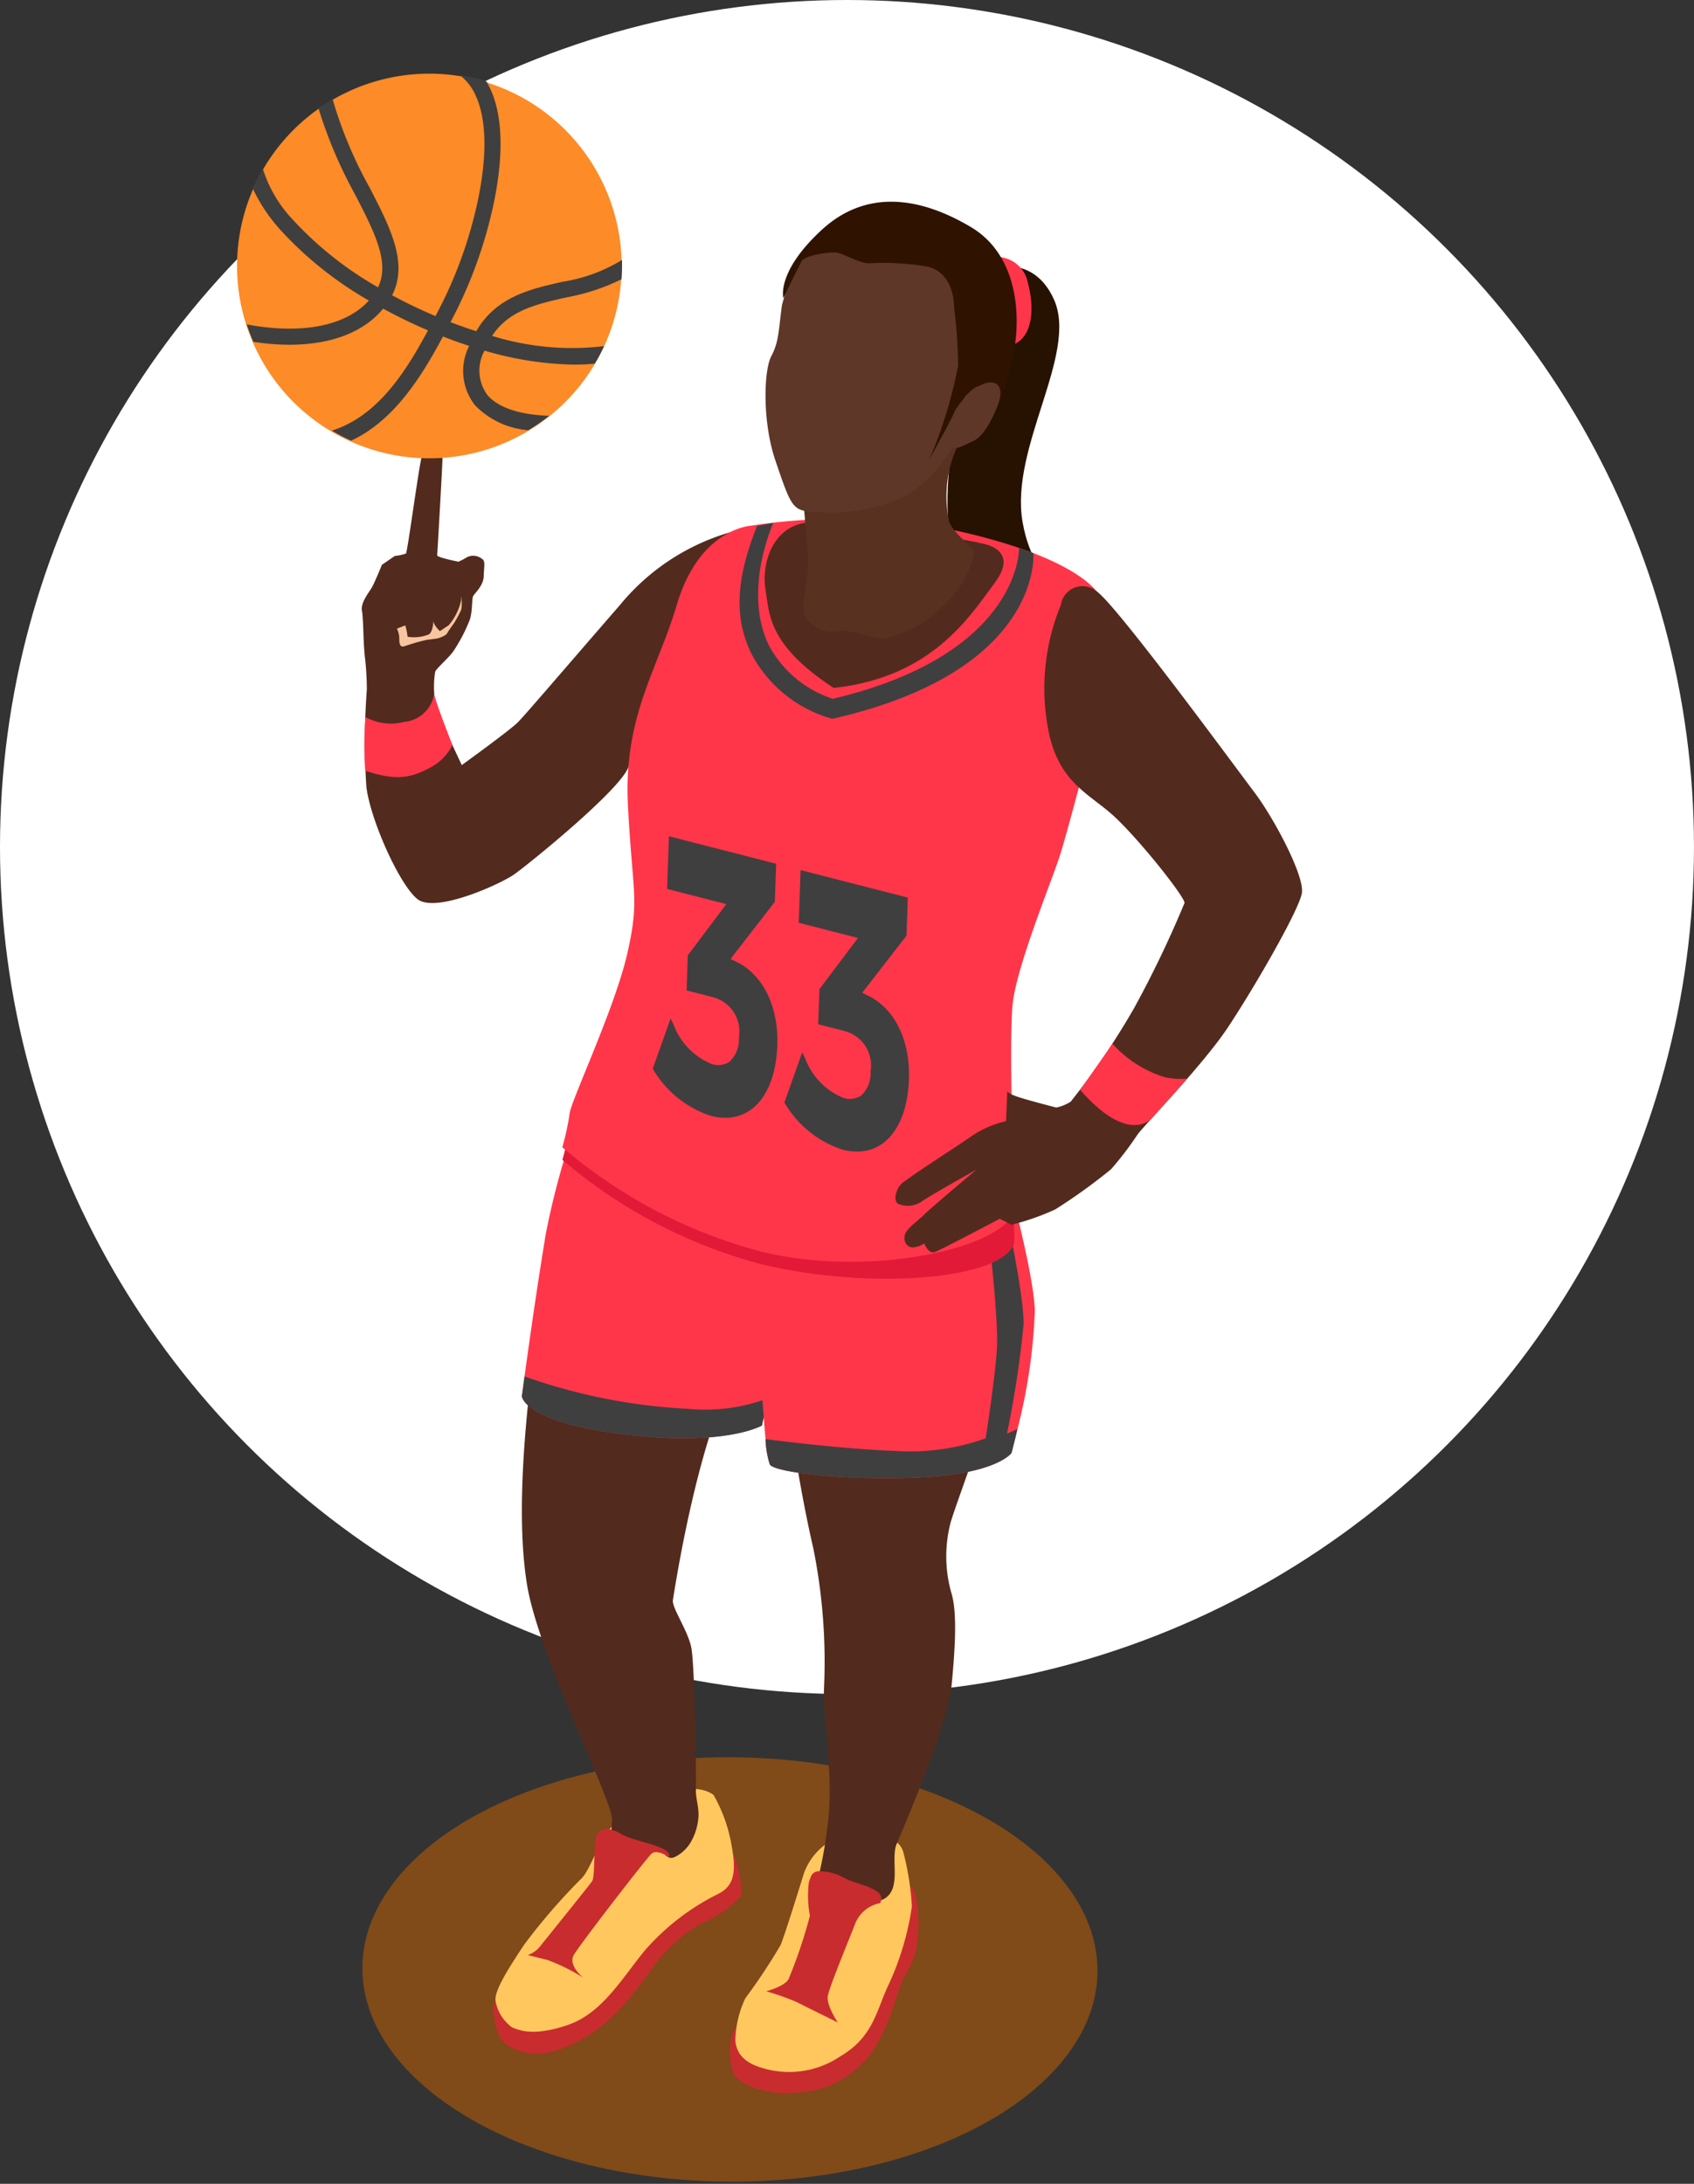 <svg xmlns="http://www.w3.org/2000/svg" width="117.971" height="152.076" viewBox="0 0 117.971 152.076">
  <rect x="0" y="0" width="117.971" height="152.076" fill="#333333" stroke="none"/>
  <g id="Grupo_118126" data-name="Grupo 118126" transform="translate(-756.157 -88.396)">
    <circle id="Elipse_6432" data-name="Elipse 6432" cx="58.985" cy="58.985" r="58.985" transform="translate(756.157 88.396)" fill="#fff"/>
    <g id="Grupo_118106" data-name="Grupo 118106" transform="translate(772.665 93.526)">
      <ellipse id="Elipse_6433" data-name="Elipse 6433" cx="14.779" cy="25.599" rx="14.779" ry="25.599" transform="matrix(0.005, -1, 1, 0.005, 8.653, 146.669)" fill="#ce6200" opacity="0.5"/>
      <g id="Grupo_118105" data-name="Grupo 118105">
        <g id="Grupo_118102" data-name="Grupo 118102" transform="translate(8.692 8.917)">
          <g id="Grupo_118091" data-name="Grupo 118091" transform="translate(40.782 4.477)">
            <path id="Trazado_180389" data-name="Trazado 180389" d="M806.96,102.721c0-.139,3.892-2.023,5.558,1.775s-3.1,10.263-2.2,15.458,4.469,5.054,4.469,5.054-3.658,4.306-5.51,3.08-4.616-4.566-4.134-11.09S806.96,102.721,806.96,102.721Z" transform="translate(-805.088 -102.132)" fill="#271100"/>
          </g>
          <path id="Trazado_180390" data-name="Trazado 180390" d="M807.417,101.678a2.229,2.229,0,0,1,2.47,1.824c.556,2.129.154,4-1.235,4.329S807.417,101.678,807.417,101.678Z" transform="translate(-763.496 -97.819)" fill="#ff364a"/>
          <g id="Grupo_118092" data-name="Grupo 118092" transform="translate(9.129 114.9)">
            <path id="Trazado_180391" data-name="Trazado 180391" d="M781.808,194.466a.77.77,0,0,0-.154.8c.142.561.1,1.791,1.142,2.337s2.384.922,5.007-.508,4.325-4.227,5.1-5.235a10.84,10.84,0,0,1,3.24-2.855,7.652,7.652,0,0,0,2.705-1.857c.256-.495-.272-2.368-.272-2.368s-.206-.926-.661-.739-7.7,7.76-10.433,8.861A29.665,29.665,0,0,1,781.808,194.466Z" transform="translate(-781.615 -184.019)" fill="#c82c2f"/>
          </g>
          <g id="Grupo_118093" data-name="Grupo 118093" transform="translate(9.304 110.526)">
            <path id="Trazado_180392" data-name="Trazado 180392" d="M796.925,181.186a10.756,10.756,0,0,1,1.226,3.319c.378,1.958.286,3.008-.925,3.6A16.469,16.469,0,0,0,792.17,192c-1.571,1.9-2.971,4.385-5.364,5.209s-3.39.383-3.9.178a2.9,2.9,0,0,1-1.146-1.787c-.171-.673.89-2.329,1.978-3.966A41.922,41.922,0,0,1,787.749,187c.661-.693,1.142-2.558,2.187-3.708S794.982,179.84,796.925,181.186Z" transform="translate(-781.744 -180.776)" fill="#ffc75e"/>
          </g>
          <g id="Grupo_118094" data-name="Grupo 118094" transform="translate(25.639 117.374)">
            <path id="Trazado_180393" data-name="Trazado 180393" d="M794.307,195.621s-.329.228-.422,1.169a4.98,4.98,0,0,0,.212,2.069c.128.355,1.7,1.543,4.342,1.3a6.633,6.633,0,0,0,4.507-1.913c1.451-1.266,2.284-4.028,2.732-5.387s.355-.4,1.126-2.5a11.59,11.59,0,0,0,.139-2.994c-.123-.725-.293-2.069-.74-1.25s-3.951,8.133-4.724,8.35S794.307,195.621,794.307,195.621Z" transform="translate(-793.859 -185.854)" fill="#c82c2f"/>
          </g>
          <g id="Grupo_118095" data-name="Grupo 118095" transform="translate(26.009 113.812)">
            <path id="Trazado_180394" data-name="Trazado 180394" d="M804.253,183.256s1.274.023,1.575,1.065a19.133,19.133,0,0,1,.6,3.8,19.589,19.589,0,0,1-1.621,5.44c-.856,1.783-1.041,3.635-3.379,5a6.36,6.36,0,0,1-5.487.779c-1.459-.433-1.76-1.266-1.806-1.892a7.186,7.186,0,0,1,.694-2.94,41.59,41.59,0,0,0,2.454-3.7c.3-.717,1.389-4.237,1.642-5.047a4.354,4.354,0,0,1,1.992-2.291A10.6,10.6,0,0,1,804.253,183.256Z" transform="translate(-794.133 -183.213)" fill="#ffc75e"/>
          </g>
          <path id="Trazado_180395" data-name="Trazado 180395" d="M800.466,117.444a15.538,15.538,0,0,0-7.642,5.053c-3.657,4.206-6.575,7.632-7.131,8.188s-3.889,2.964-3.889,2.964-1.436-3.026-1.729-3.812a6.623,6.623,0,0,1-.124-2.686c.093-.247,1-1.018,1.281-1.451a11.3,11.3,0,0,0,1.142-2.207c.186-.647.124-1.4.217-1.6s.725-.725.74-1.389.139-1.08-.124-1.219a.984.984,0,0,0-1.018-.124,4.709,4.709,0,0,1-.618.324s-1.5-.293-1.482-.446.371-6.328.371-6.73-.182-.972-.592-.864-.643-.077-.859.742-.987,6.636-1.095,6.729a3.051,3.051,0,0,1-.773.17l-.9.618s-.494,1.219-.709,1.59-.787,1.049-.68,1.62.078,2.023.2,3.18a19.164,19.164,0,0,1,.139,2.315,47.917,47.917,0,0,0-.031,6.76c.278,2.284,2.284,6.792,3.551,7.81s5.8-1.049,6.76-1.729,7.311-5.813,7.93-7.444a30.836,30.836,0,0,1,2.843-4.718Z" transform="translate(-774.845 -94.418)" fill="#522b1e"/>
          <path id="Trazado_180396" data-name="Trazado 180396" d="M789.389,143.528a60.875,60.875,0,0,0-4.861,15.7c-1.25,8.335-1.853,15.373-1.065,20.281s5.927,15,5.927,16.345c0,.446-.171,1.025.174,1.39a1.53,1.53,0,0,0,.549.336,6.013,6.013,0,0,0,2.243.409.664.664,0,0,1,.638.267c.266.272.453.415.831.21a2.679,2.679,0,0,0,1.061-1.026,4.034,4.034,0,0,0,.521-1.784c.034-.636-.193-1.218-.181-1.839.023-1.273-.07-8.727-.325-9.932s-1.366-2.755-1.273-3.288,1.351-9.021,3.665-14.516a56.142,56.142,0,0,0,3.242-10.865l.833-10.157Z" transform="translate(-771.965 -83.23)" fill="#522b1e"/>
          <g id="Grupo_118096" data-name="Grupo 118096" transform="translate(11.555 113.326)">
            <path id="Trazado_180397" data-name="Trazado 180397" d="M793.266,184.8s-.862-.57-1.231-.237-5.007,6.336-5.42,7.062.662,1.575.662,1.575a13.466,13.466,0,0,0-2.485-1.231c-.844-.216-1.378-.343-1.378-.343a1.936,1.936,0,0,0,.924-.689c.453-.569,3.343-4.145,3.56-4.463s.08-2.743.336-3.238.868-.531,1.741-.012S793.476,184.033,793.266,184.8Z" transform="translate(-783.414 -182.852)" fill="#c82c2f"/>
          </g>
          <path id="Trazado_180398" data-name="Trazado 180398" d="M797.516,146.441s-.711,10.9-.864,14.724,1.173,11.329,2.038,15.033a39.907,39.907,0,0,1,.74,9.816c-.061,2.038.68,6.051.278,9.323-.135,1.1-.31,2.206-.553,3.292a1.592,1.592,0,0,0,.094,1.324,1.887,1.887,0,0,0,1.094.871,3.719,3.719,0,0,0,1.259.062l1.11-.073a2.147,2.147,0,0,0,.847-.173c1.342-.688.479-2.762.933-3.853.155-.371,3.55-8.181,3.828-11.052s.371-5.1,0-6.377a9.308,9.308,0,0,1-.062-4.983c.525-1.758,3.735-10.217,4.137-12.624s-.525-12.317-1.082-14.663S797.516,146.441,797.516,146.441Z" transform="translate(-767.25 -82.422)" fill="#522b1e"/>
          <path id="Trazado_180399" data-name="Trazado 180399" d="M802.663,153.131c-.047,2.144-1.644,9.756-2.422,13.346-.252,1.16-.418,1.9-.418,1.9s-2.531,1.482-9.569.619-7.146-2.655-7.146-2.655.067-.519.186-1.386c.281-2.063.851-6.111,1.481-9.927a54.86,54.86,0,0,1,3.5-11.279l14.387,2.829S802.723,150.289,802.663,153.131Z" transform="translate(-771.965 -83.153)" fill="#ff364a"/>
          <path id="Trazado_180400" data-name="Trazado 180400" d="M800.241,161c-.252,1.16-.418,1.9-.418,1.9s-2.531,1.482-9.569.619-7.146-2.655-7.146-2.655.067-.519.186-1.386a39.878,39.878,0,0,0,11.323,2.252A12.461,12.461,0,0,0,800.241,161Z" transform="translate(-771.965 -77.673)" fill="#3f3f3f"/>
          <path id="Trazado_180401" data-name="Trazado 180401" d="M813.573,167.573c-.237,1.009-.415,1.668-.415,1.668s-.963,1.359-5.838,1.667-10.557-.248-10.99-.863a6.4,6.4,0,0,1-.3-1.775c-.241-2.574-.445-7.123-.948-8.5-.686-1.87-.175-12.138-.175-12.138l17.07-.867s2.685,9.2,2.808,12.546A38.722,38.722,0,0,1,813.573,167.573Z" transform="translate(-767.917 -82.101)" fill="#ff364a"/>
          <path id="Trazado_180402" data-name="Trazado 180402" d="M813.662,158.917a72.009,72.009,0,0,1-1.156,7.593s.318-.133.729-.316c-.237,1.009-.415,1.668-.415,1.668s-.963,1.359-5.838,1.667-10.557-.248-10.99-.863a6.4,6.4,0,0,1-.3-1.775c1.344.174,5.7.708,9.042.823a15.5,15.5,0,0,0,6.287-.878s.645-4.075.785-6.253-.785-9.861-.785-9.861h1.34S813.706,156.879,813.662,158.917Z" transform="translate(-767.579 -80.723)" fill="#3f3f3f"/>
          <path id="Trazado_180403" data-name="Trazado 180403" d="M816.673,154.751c.008-.028-.031-2.574-.078-4.283-.1-3.677-30.79-4.728-30.883-3.849a19.054,19.054,0,0,1-.51,2.361,35.115,35.115,0,0,0,14.082,7.324C806.964,158.079,815.978,157.267,816.673,154.751Z" transform="translate(-771.236 -82.255)" fill="#e21a37"/>
          <path id="Trazado_180404" data-name="Trazado 180404" d="M816.673,163.375c.024-.089-.417-11.807-.108-14.462s2.655-8.365,3.242-10.155,2.222-8.18,2.531-9.229.678-8,.37-8.8-2.314-2.933-9.692-4.631a40.343,40.343,0,0,0-14.663-.433c-.987.093-3.827.94-5.186,5.518s-3.719,7.771-3.4,13.976.82,6.436-.03,10.234-3.936,10.317-4.029,11.2a19.053,19.053,0,0,1-.51,2.361,35.122,35.122,0,0,0,14.082,7.322C806.964,168.051,815.978,165.891,816.673,163.375Z" transform="translate(-771.236 -93.106)" fill="#ff364a"/>
          <g id="Grupo_118099" data-name="Grupo 118099" transform="translate(20.258 44.188)">
            <g id="Grupo_118097" data-name="Grupo 118097">
              <path id="Trazado_180405" data-name="Trazado 180405" d="M798.305,146.077c-.12,3.42-1.823,5.394-4.379,4.74a7.1,7.1,0,0,1-3.906-3.13l1.064-2.995c.783,1.6,1.753,2.6,2.778,2.866,1.307.334,2.085-.452,2.14-2.02a2.642,2.642,0,0,0-1.98-3l-1.663-.426.078-2.237,2.814-3.739L791,135.048l.116-3.292,7.1,1.822-.086,2.442-3.188,4.111.56.272C797.248,141.214,798.4,143.275,798.305,146.077Z" transform="translate(-789.815 -131.52)" fill="#3f3f3f"/>
              <path id="Trazado_180406" data-name="Trazado 180406" d="M794.917,151.186a3.976,3.976,0,0,1-.983-.129,7.279,7.279,0,0,1-4.018-3.211l-.047-.076,1.242-3.5.194.4a4.777,4.777,0,0,0,2.656,2.767,1.425,1.425,0,0,0,1.257-.158,2.126,2.126,0,0,0,.651-1.688,2.471,2.471,0,0,0-1.839-2.812l-1.807-.464.085-2.443,2.683-3.565-4.124-1.057.128-3.669,7.468,1.916-.093,2.65-3.084,3.979.355.173c1.885.876,3,3.118,2.9,5.846-.073,2.055-.711,3.633-1.795,4.446A3.007,3.007,0,0,1,794.917,151.186Zm-4.639-3.462a6.86,6.86,0,0,0,3.747,2.972,2.859,2.859,0,0,0,2.5-.4c.994-.744,1.579-2.222,1.646-4.163h0c.09-2.577-.94-4.683-2.692-5.5l-.767-.375,3.29-4.244.078-2.233-6.733-1.727-.1,2.911,4.373,1.122L792.674,140l-.071,2.029,1.52.39a2.84,2.84,0,0,1,2.117,3.184,2.468,2.468,0,0,1-.8,1.971,1.793,1.793,0,0,1-1.571.221,4.738,4.738,0,0,1-2.7-2.58Z" transform="translate(-789.868 -131.581)" fill="#3f3f3f"/>
            </g>
            <g id="Grupo_118098" data-name="Grupo 118098" transform="translate(9.167 2.352)">
              <path id="Trazado_180407" data-name="Trazado 180407" d="M805.1,147.819c-.12,3.42-1.823,5.4-4.378,4.74a7.094,7.094,0,0,1-3.907-3.128l1.064-3c.783,1.6,1.753,2.6,2.778,2.866,1.307.336,2.083-.45,2.139-2.019a2.639,2.639,0,0,0-1.977-3l-1.664-.427.078-2.237,2.814-3.739-4.248-1.09.115-3.29,7.1,1.822-.085,2.442-3.188,4.11.56.274C804.046,142.957,805.2,145.017,805.1,147.819Z" transform="translate(-796.613 -133.264)" fill="#3f3f3f"/>
              <path id="Trazado_180408" data-name="Trazado 180408" d="M801.715,152.929a3.974,3.974,0,0,1-.983-.129,7.276,7.276,0,0,1-4.018-3.209l-.047-.077,1.242-3.494.194.4a4.785,4.785,0,0,0,2.656,2.767,1.429,1.429,0,0,0,1.257-.158,2.13,2.13,0,0,0,.651-1.688,2.471,2.471,0,0,0-1.838-2.812l-1.808-.464.085-2.445,2.684-3.564-4.124-1.057.128-3.669,7.468,1.915-.093,2.651-3.084,3.978.355.173c1.886.878,3,3.118,2.9,5.846-.073,2.055-.711,3.634-1.795,4.446A3,3,0,0,1,801.715,152.929Zm-4.639-3.46a6.866,6.866,0,0,0,3.747,2.972,2.86,2.86,0,0,0,2.5-.4c.994-.743,1.578-2.221,1.646-4.161h0c.09-2.577-.94-4.683-2.692-5.5l-.767-.374,3.29-4.245.078-2.233-6.733-1.727-.1,2.913,4.373,1.121-2.946,3.915-.072,2.031,1.52.39a2.811,2.811,0,0,1,2.117,3.184,2.47,2.47,0,0,1-.8,1.971,1.8,1.8,0,0,1-1.572.22,4.737,4.737,0,0,1-2.7-2.578Z" transform="translate(-796.666 -133.325)" fill="#3f3f3f"/>
            </g>
          </g>
          <path id="Trazado_180409" data-name="Trazado 180409" d="M810.751,116.846s2.7.34.94,2.716-4.383,6.606-11.235,7.348c-4.631-3.026-4.461-5.186-4.747-6.822s.353-4.3,2.766-4.682S809.993,116.616,810.751,116.846Z" transform="translate(-767.597 -93.05)" fill="#522b1e"/>
          <path id="Trazado_180410" data-name="Trazado 180410" d="M779.205,120.811s-.024.833-.325,1.018a2.776,2.776,0,0,1-1.482.163,4.544,4.544,0,0,0-.162-.788l-.578.223a1.772,1.772,0,0,1,.162.615c0,.274-.023.761.394.6a13.813,13.813,0,0,1,1.551-.44c.07,0,.719-.093.719-.093s.556-.152.672-.365.463-.676.463-.676a7.518,7.518,0,0,0,.51-.949c.092-.278,0-1.343,0-.672a4.04,4.04,0,0,1-.858,1.737l-.624.417S779.135,121.135,779.205,120.811Z" transform="translate(-774.213 -91.698)" fill="#f8c5a1"/>
          <path id="Trazado_180411" data-name="Trazado 180411" d="M816.41,119.025a1.524,1.524,0,0,0-2.489.948,15.249,15.249,0,0,0-.926,8.42c.649,3.935,2.871,4.677,4.631,6.3s4.908,5.585,4.908,6.033a75.341,75.341,0,0,1-3.474,7.255,52.684,52.684,0,0,1-4.445,6.575,2.812,2.812,0,0,1-1.019.417s-2.051-.527-2.731-.763-.674-.388-.674-.388l-.063,1.5-.024.6a7.043,7.043,0,0,0-2.364,1.019c-1.088.763-4.654,3.033-4.977,3.4s-.533,1.135-.163,1.343a1.717,1.717,0,0,0,1.691-.208c.6-.417,3.75-2.176,3.75-2.176s-3.1,2.595-3.635,3.126-1.3,1-1.365,1.5.231.81.624.786a1.585,1.585,0,0,0,.74-.278s.279.765.742.6,4.515-2.315,4.515-2.315l.823.417a17.289,17.289,0,0,0,3.043-1.065,39.319,39.319,0,0,0,3.889-2.8,22.687,22.687,0,0,0,1.853-2.431c.624-.81,4.515-4.815,6.227-7.363s5.025-8.242,5.209-9.445-1.945-5.209-3.311-7.015S817.764,119.937,816.41,119.025Z" transform="translate(-765.242 -91.895)" fill="#522b1e"/>
          <path id="Trazado_180412" data-name="Trazado 180412" d="M797.587,115.532s.254,2.917.392,4.654-.6,3.657-.2,4.329a2.288,2.288,0,0,0,2.372,1.019c1.088-.186,2.825.833,3.5.44a8.063,8.063,0,0,0,3.288-1.781c.112-.1.228-.209.347-.325a6.8,6.8,0,0,0,2.287-3.82c.028-.325-1.81-1.5-1.816-2.454a8.373,8.373,0,0,1,.734-5.14,12.164,12.164,0,0,0,1.583-4.513C809.973,107.822,797.587,115.532,797.587,115.532Z" transform="translate(-766.92 -95.633)" fill="#583121"/>
          <path id="Trazado_180413" data-name="Trazado 180413" d="M798.71,101.752a9.548,9.548,0,0,0-1.876,3.729c-.231,1.713-.208,2.546-.74,3.541s-.626,4.585.278,7.247,1.134,3.333,1.99,3.52a12.91,12.91,0,0,0,6.575-.788c2.64-1.134,4.307-4.445,4.562-5.093a25.511,25.511,0,0,0,1.226-6.3c-.115-1.551-.718-4.677-2.662-5.695S801.674,99.113,798.71,101.752Z" transform="translate(-767.58 -98.268)" fill="#5e3729"/>
          <g id="Grupo_118100" data-name="Grupo 118100" transform="translate(29.326)">
            <path id="Trazado_180414" data-name="Trazado 180414" d="M806.774,116.788a31.618,31.618,0,0,0,2.017-6.551,35.449,35.449,0,0,0-.278-4.051s.069-2.385-1.83-2.848a18.093,18.093,0,0,0-4.167-.232c-.833-.092-1.806-.763-2.338-.763s-1.99.2-2.244.576-1.311,2.611-1.311,2.611-.521-1.82,2.675-4.761,7.015-2.2,10.394-.185,3.52,6.505,2.871,9.168a15,15,0,0,1-1.676,4.624c-.423.605-1.742.605-1.641.386,2.616-5.695-.49-1.862-.7-1.33C808.315,114.005,806.774,116.788,806.774,116.788Z" transform="translate(-796.593 -98.812)" fill="#2f1300"/>
          </g>
          <path id="Trazado_180415" data-name="Trazado 180415" d="M806.372,109.046a3.726,3.726,0,0,1,1.25-.81c.74-.278,1.574.023.879,1.691s-1.25,2.106-1.574,2.268-1.28.654-1.543.547-.356-.987-.124-1.265S806.1,109.285,806.372,109.046Z" transform="translate(-764.292 -95.561)" fill="#5e3729"/>
          <g id="Grupo_118101" data-name="Grupo 118101" transform="translate(26.304 22.367)">
            <path id="Trazado_180416" data-name="Trazado 180416" d="M800.817,129.04l-.162-.042a9.13,9.13,0,0,1-5.436-4.408c-1.276-2.532-1.134-5.285.353-8.975l1.123-.216c-1.336,3.315-1.366,6.415-.272,8.584a7.786,7.786,0,0,0,4.423,3.665c12.878-3.05,12.983-10.208,12.967-10.507l1,.361c.023.345.413,8.2-13.83,11.5Z" transform="translate(-794.352 -115.399)" fill="#3f3f3f"/>
          </g>
        </g>
        <path id="Trazado_180417" data-name="Trazado 180417" d="M803.65,187.259a2.315,2.315,0,0,0-1.714,1.389c-.463,1.2-1.806,4.422-1.922,5.07s.7,1.851.7,1.851-2.385-1.18-2.941-1.458a19.156,19.156,0,0,0-2.038-.717s1.3-.348,1.552-.858a34.107,34.107,0,0,0,1.481-4.4,7.567,7.567,0,0,1-.069-2.349c.138-.371.17-.659.6-.752a3.622,3.622,0,0,1,1.9.485C801.936,185.961,804.229,186.216,803.65,187.259Z" transform="translate(-758.874 -59.856)" fill="#c82c2f"/>
        <path id="Trazado_180418" data-name="Trazado 180418" d="M779.838,124.212a2.317,2.317,0,0,1-2.109,1.977,3.628,3.628,0,0,1-2.674-.34,24.686,24.686,0,0,0-.019,3.735c2.137.725,3.188.494,4.438-.17a3.613,3.613,0,0,0,1.637-1.609S779.85,124.6,779.838,124.212Z" transform="translate(-766.11 -81.045)" fill="#ff364a"/>
        <path id="Trazado_180419" data-name="Trazado 180419" d="M811.942,145.507s1.965-2.783,2.245-3.213a8.069,8.069,0,0,0,3.652,2.334,5.188,5.188,0,0,0,1.562.1l-2.493,2.783S815.3,149.372,811.942,145.507Z" transform="translate(-753.225 -74.743)" fill="#ff364a"/>
        <g id="Grupo_118104" data-name="Grupo 118104">
          <g id="Grupo_118103" data-name="Grupo 118103">
            <path id="Trazado_180420" data-name="Trazado 180420" d="M795.185,105.593A13.393,13.393,0,1,1,781.792,92.2,13.394,13.394,0,0,1,795.185,105.593Z" transform="translate(-768.399 -92.2)" fill="#fd8b27"/>
            <path id="Trazado_180421" data-name="Trazado 180421" d="M791.144,107.757A14.587,14.587,0,0,0,795,106.49c.024-.325.036-.654.036-.984,0-.12,0-.24-.005-.359a11.19,11.19,0,0,1-4.132,1.517c-2.278.516-4.625,1.049-6.017,3.443-.592-.187-1.191-.4-1.792-.626.146-.283.288-.565.43-.841a31.479,31.479,0,0,0,2.384-6.574c.715-2.949.986-6.061.162-8.335-.054-.148-.113-.293-.177-.434a5.9,5.9,0,0,0-.312-.6,13.264,13.264,0,0,0-1.841-.425,3.74,3.74,0,0,1,1.13,1.479l.016.039c.825,1.877.672,4.668.062,7.448a30.262,30.262,0,0,1-2.423,6.888q-.235.463-.477.93-.532-.225-1.068-.472-1.005-.465-1.953-.979c1.139-2.241-.12-4.689-1.567-7.5a29.329,29.329,0,0,1-2.58-6.164q-.508.3-.984.634a31.781,31.781,0,0,0,2.568,6.044c1.343,2.605,2.419,4.7,1.584,6.434a24.4,24.4,0,0,1-5.925-4.7,9.1,9.1,0,0,1-2.09-3.529,13.562,13.562,0,0,0-.694,1.386,11.908,11.908,0,0,0,1.944,2.884,25.511,25.511,0,0,0,6.126,4.88c-1.3,1.432-3.549,2.113-6.447,1.926a16.947,16.947,0,0,1-2.056-.266q.2.621.46,1.215c.515.08,1.025.136,1.525.169.337.023.669.032.991.032,2.9,0,5.167-.874,6.521-2.511.681.371,1.385.725,2.106,1.06.341.158.68.306,1.018.45-1.641,3.066-3.588,6-6.694,6.981a13.016,13.016,0,0,0,1.342.7c2.932-1.363,4.836-4.329,6.393-7.252q.924.36,1.826.654a3.855,3.855,0,0,0,.419,4.149,5.83,5.83,0,0,0,3.7,1.723A13.731,13.731,0,0,0,789.961,116c-2.03-.071-3.544-.557-4.3-1.444a2.871,2.871,0,0,1-.2-3.095,23.219,23.219,0,0,0,6.254.975,14.174,14.174,0,0,0,1.425-.07,13.245,13.245,0,0,0,.645-1.218,18.823,18.823,0,0,1-7.8-.713C787.157,108.663,789.025,108.238,791.144,107.757Z" transform="translate(-768.224 -92.174)" fill="#3f3f3f"/>
          </g>
        </g>
      </g>
    </g>
  </g>
</svg>
